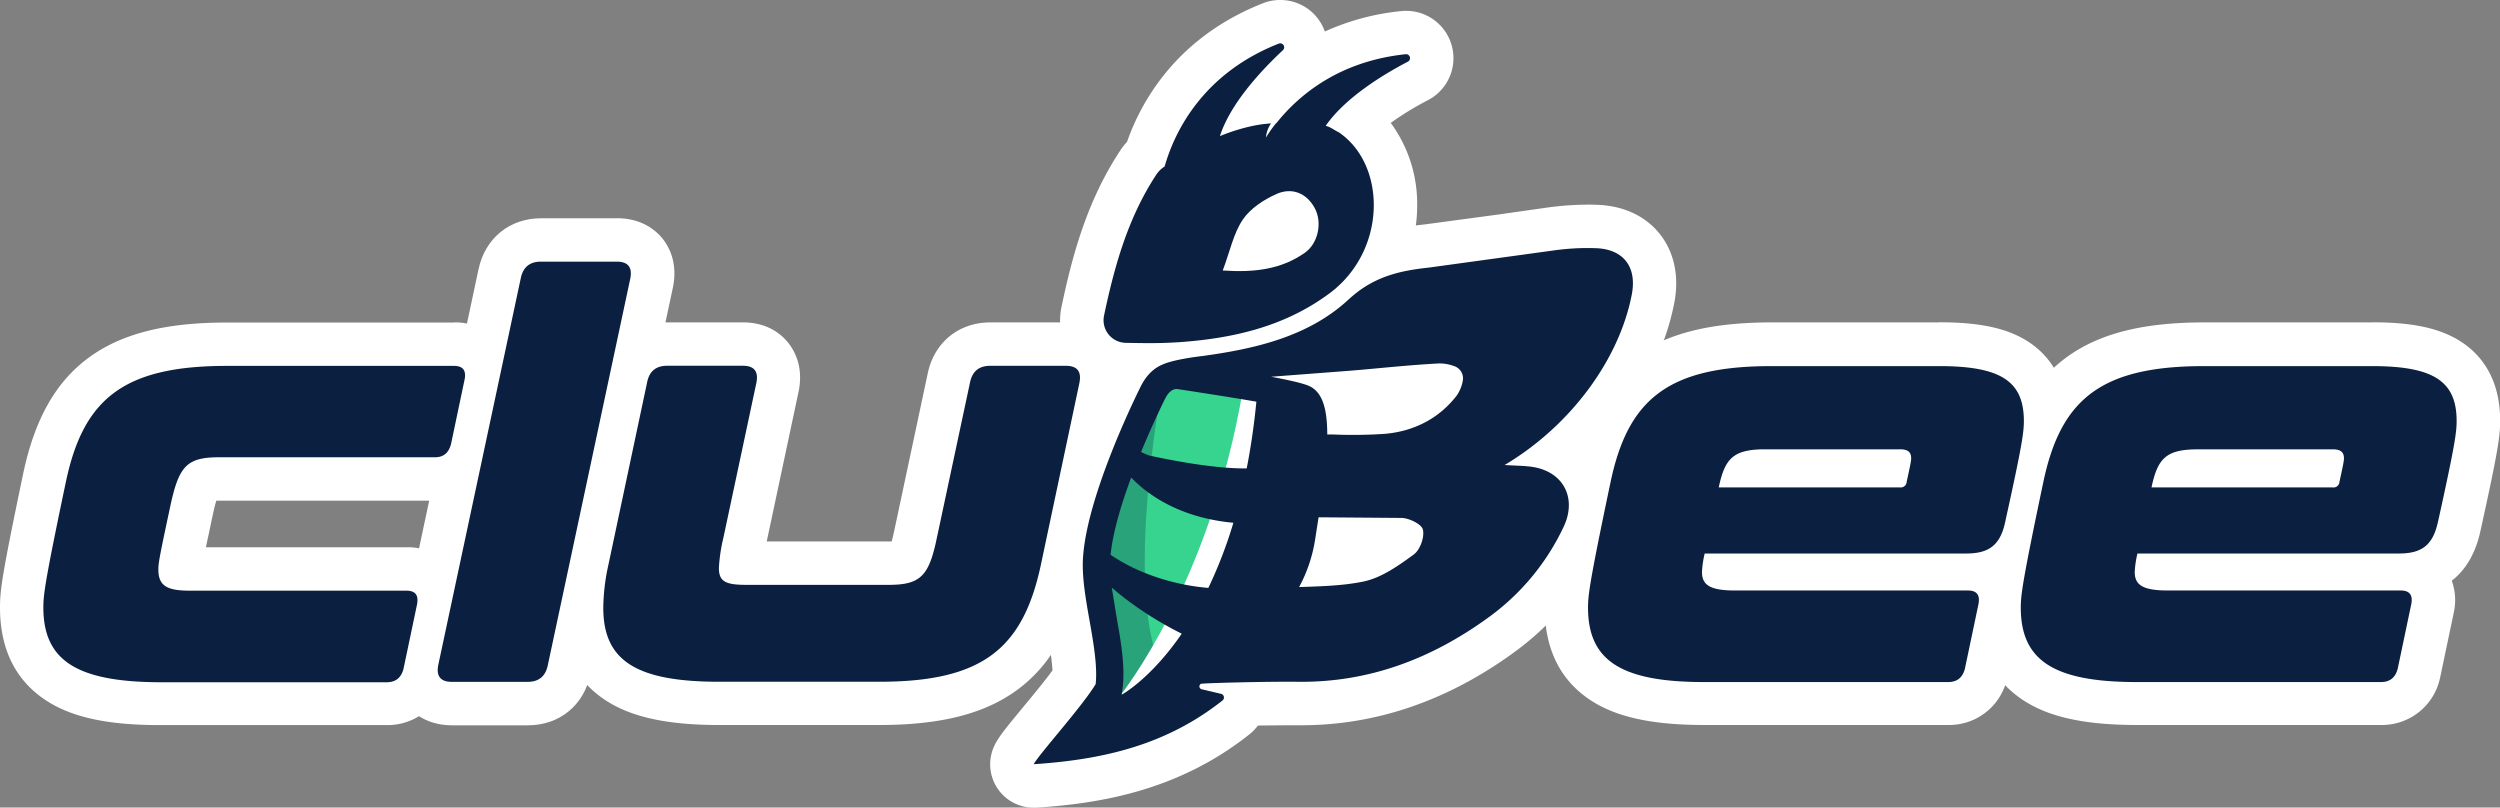 <svg xmlns="http://www.w3.org/2000/svg" viewBox="0 0 922.75 298.07"><rect x="0" y="0" width="922.75" height="298.07" fill="#808080" stroke="none"/><g fill="#fff"><path d="M166.8 259.67c-5.67 0-8.84-2.42-10.5-4.45s-3.43-5.66-2.3-11.32l30.45-142.75c1.6-7.88 7.3-12.58 15.28-12.58h28c5.67 0 8.84 2.42 10.5 4.45s3.43 5.66 2.3 11.32L210.08 247.1c-1.6 7.88-7.3 12.58-15.28 12.58z"/><path d="M227.68 96.57q6.2 0 5 6.2l-30.44 142.7q-1.25 6.2-7.45 6.2h-28q-6.2 0-5-6.2l30.44-142.7q1.24-6.2 7.45-6.2h28m0-16h-28C188 80.57 179 88 176.6 99.5L146.2 242.13c0 .06 0 .13-.05.2-1.83 9.18 1.7 15.2 4 18s7.43 7.38 16.7 7.38h28c11.7 0 20.76-7.43 23.1-19l30.42-142.6c0-.07 0-.13.05-.2 1.83-9.2-1.7-15.2-4-18s-7.44-7.37-16.7-7.37z"/><path d="M58.86 259.67c-23.68 0-50.86-4-50.86-35.5 0-5.4.76-11.22 8.46-47.76C23.86 140.88 42.7 127 83.7 127h83.86c5.1 0 8 2.22 9.55 4.08s3.2 5.2 2.24 10.37l-5 23.94c0 .1-.05.2-.07.3-1.73 6.9-6.87 11-13.76 11H80.8c-3.6 0-5.8.36-6.5 1.08-1.63 1.62-3 7.94-3.5 10l-4.35 21.92a29.16 29.16 0 0 0 3.79.2H150c5.1 0 8 2.22 9.56 4.08s3.2 5.2 2.24 10.36l-5 23.94a2.82 2.82 0 0 1-.07.31c-1.73 6.9-6.95 11-14 11z"/><path d="M167.57 135c3.3 0 4.55 1.66 3.93 5l-5 23.78c-.83 3.3-2.7 5-6 5H80.8c-11.8 0-14.7 3.3-17.8 17.38-3.93 18.4-4.55 21.5-4.55 24 0 6.2 3.3 7.86 11.8 7.86H150c3.32 0 4.56 1.66 3.94 5l-5 23.8q-1.25 5-6.2 5H58.86C28 251.67 16 243.6 16 224.17c0-4.55.62-9.72 8.28-46.12 6.42-30.82 21.33-43 59.43-43h83.86m0-16H83.7c-22.85 0-39.1 4.17-51.14 13.1s-19.77 22.6-24 42.65C.7 212.38 0 217.93 0 224.17c0 15.5 5.77 27.08 17.16 34.46 9.5 6.17 22.76 9 41.7 9h83.86a21.89 21.89 0 0 0 21.73-17.07 9.51 9.51 0 0 0 .14-.62l5.06-24.1c1.63-8.65-1.77-14.33-3.94-16.95A19.83 19.83 0 0 0 150 202H76l2.64-12.44c.48-2.2.88-3.72 1.2-4.76h80.72c10.63 0 18.88-6.54 21.52-17.07 0-.2.1-.4.14-.62l5.06-24.1c1.63-8.65-1.77-14.34-3.94-17a19.81 19.81 0 0 0-15.71-7zm97.93 140.62c-23.68 0-50.85-4-50.85-35.3a84.81 84.81 0 0 1 2-17.4l14.35-67.4c1.57-7.83 7.3-12.55 15.28-12.55h27.92c5.68 0 8.85 2.42 10.52 4.45s3.43 5.67 2.3 11.33l-12.23 57.38c-.65 3.13-1.15 5.72-1.36 7.66H328c3.65 0 5.87-.37 6.6-1.1 1.1-1.1 2.23-4.4 3.36-9.9l12.2-57.3c1.6-7.88 7.3-12.58 15.3-12.58h28c5.67 0 8.84 2.42 10.5 4.45s3.43 5.67 2.3 11.33L392 210.3c-7.63 35.53-26.55 49.36-67.45 49.36z"/><path d="M393.46 135q6.23 0 5 6.2l-14.28 67.4c-6.63 30.82-21.54 43-59.63 43h-59c-30.85 0-42.85-7.86-42.85-27.3a76.19 76.19 0 0 1 1.86-15.72l14.3-67.4q1.15-6.2 7.4-6.2h27.95q6.2 0 5 6.2l-12.2 57.3a60.41 60.41 0 0 0-1.65 11.17c0 5 2.48 6.2 10.14 6.2H328c11.8 0 14.9-3.3 17.8-17.37l12.22-57.28q1.24-6.2 7.45-6.2h27.95m0-16h-27.9c-11.7 0-20.76 7.43-23.12 18.94l-12.2 57.32c-.43 2.1-.8 3.57-1.1 4.6H283l11.8-55.5c1.84-9.2-1.7-15.2-4-18s-7.33-7.37-16.6-7.37h-27.95c-11.7 0-20.76 7.44-23.12 18.95l-14.27 67.36a91.26 91.26 0 0 0-2.21 19c0 15.5 5.8 27.1 17.22 34.4 9.47 6.07 22.7 8.9 41.63 8.9h59c22.83 0 39.08-4.16 51.14-13.1s19.82-22.52 24.13-42.55l14.3-67.64c1.84-9.2-1.7-15.2-4-18s-7.43-7.38-16.7-7.38zm395.3 140.67c-23.68 0-50.86-4-50.86-35.5 0-5.4.76-11.23 8.46-47.76 7.4-35.52 26.25-49.37 67.25-49.37h61.9c11.75 0 39.26 0 39.26 28.27 0 4.94-.63 9.82-7 38.68-2 9.76-7 15.55-15.17 17.55a10.53 10.53 0 0 1 3 2.5c1.56 1.88 3.22 5.2 2.26 10.36 0 .06-5 24-5 24a2.82 2.82 0 0 1-.07.31c-1.73 6.9-6.95 11-14 11z"/><path d="M875.5 135c22.77 0 31.26 5.58 31.26 20.27 0 4.14-.62 8.9-6.83 37-1.86 9.1-6.2 12-14.5 12h-96.48a37.15 37.15 0 0 0-1 6.83c0 4.75 2.9 6.82 12.22 6.82h85.93c3.3 0 4.55 1.66 3.93 5l-5 23.8q-1.25 5-6.2 5h-90.08c-30.85 0-42.86-8.06-42.86-27.5 0-4.55.62-9.72 8.28-46.12 6.42-30.82 21.33-43 59.43-43h61.9m-81.37 44.88H861a2.19 2.19 0 0 0 2.49-2.07c1.66-7.44 1.66-8.06 1.66-8.7 0-2.27-1.25-3.3-4.15-3.3h-49.7c-11.8 0-14.9 3.3-17.18 14.06M875.5 119h-61.9c-22.85 0-39.1 4.17-51.14 13.1s-19.77 22.6-24 42.65c-7.9 37.6-8.62 43.13-8.62 49.38 0 15.5 5.77 27.08 17.16 34.46 9.5 6.17 22.76 9 41.7 9h90.12a21.89 21.89 0 0 0 21.73-17.07c.05-.2.1-.4.14-.62l5-23.78c0-.12.05-.23.07-.34a21.25 21.25 0 0 0-.81-11.44c5.33-4.15 8.94-10.45 10.67-18.77 6.56-29.73 7.18-34.68 7.18-40.35 0-16.3-7.8-24.8-14.37-29.06-7.67-5-17.82-7.2-32.9-7.2z"/><path d="M629 259.67c-23.68 0-50.86-4-50.86-35.5 0-5.4.76-11.23 8.45-47.76 7.4-35.52 26.3-49.4 67.28-49.4h61.9c11.75 0 39.27 0 39.27 28.27 0 4.92-.64 9.8-7 38.68-2 9.76-7 15.55-15.17 17.55a10.6 10.6 0 0 1 3 2.51c1.56 1.88 3.22 5.2 2.25 10.36l-5 23.94c0 .1 0 .2-.07.3-1.73 6.9-7 11-14 11z"/><path d="M715.78 135c22.77 0 31.27 5.58 31.27 20.27 0 4.14-.63 8.9-6.84 37-1.86 9.1-6.2 12-14.5 12h-96.5a36.73 36.73 0 0 0-1 6.83c0 4.75 2.9 6.82 12.2 6.82h85.93c3.3 0 4.56 1.66 3.93 5l-5 23.8q-1.23 5-6.2 5H629c-30.86 0-42.86-8.06-42.86-27.5 0-4.55.62-9.72 8.28-46.12 6.42-30.82 21.32-43 59.42-43h61.9m-81.37 44.88h66.87a2.18 2.18 0 0 0 2.49-2.07c1.66-7.44 1.66-8.06 1.66-8.7 0-2.27-1.24-3.3-4.15-3.3H651.6c-11.8 0-14.9 3.3-17.18 14.06M715.78 119h-61.9c-22.85 0-39.1 4.17-51.13 13.1s-19.78 22.6-24 42.65c-7.9 37.6-8.6 43.13-8.6 49.38 0 15.5 5.77 27.08 17.15 34.46 9.5 6.17 22.76 9 41.7 9h90.06a21.88 21.88 0 0 0 21.74-17.09c0-.2.1-.4.14-.6l5.06-24.1a21.32 21.32 0 0 0-.8-11.46c5.33-4.15 8.93-10.45 10.66-18.76 6.24-28.28 7.2-34.32 7.2-40.36 0-16.3-7.82-24.8-14.37-29.06-7.68-5-17.82-7.2-32.9-7.2zm-291.85 15.67c-2.93 0-5.93 0-8.6-.1a16.34 16.34 0 0 1-15.73-19.68c3.84-18.2 9-37.5 20.67-55.15a14.79 14.79 0 0 1 2.67-3c4.46-13.92 16.14-36.3 46.16-48.1a9.47 9.47 0 0 1 9.9 15.77 117.81 117.81 0 0 0-12.4 13.32h.6c9.46-10.78 25.5-23 50.8-25.63.34 0 .68-.05 1-.05a9.47 9.47 0 0 1 4.34 17.86 101.09 101.09 0 0 0-21.67 14.66c8.35 7.1 13.2 18 13.4 30.37a48.56 48.56 0 0 1-19.45 39.7c-20.72 15.46-44.55 18.68-60.66 19.76-3.28.17-6.78.27-11.02.27z"/><path d="M472.58 16a1.48 1.48 0 0 1 1 2.55c-7.17 6.66-19.2 19.2-23.24 31.7a70.73 70.73 0 0 1 12.13-3.78 53.79 53.79 0 0 1 1.75-.33 46.71 46.71 0 0 1 5-.58 10.64 10.64 0 0 0-1.89 5.22 49.09 49.09 0 0 1 3.67-5.29h.1c8.15-10.23 23-22.86 47.74-25.47h.17a1.46 1.46 0 0 1 .65 2.76c-8.5 4.42-23 13.05-30.34 23.68 2 .55 2.75 1.33 4.77 2.37l.14.06a.63.63 0 0 1 .17.13c17.46 12.13 17.48 43.5-3.55 59.18-16.84 12.52-36.17 16.8-56.42 18.17-3.46.24-6.94.3-10.5.3-2.76 0-5.58 0-8.46-.1a8.34 8.34 0 0 1-8-10c4.05-19.24 9.15-36.73 19.5-52.38a10 10 0 0 1 2.84-2.59h.07C433.1 50 443 27.5 472 16.1a1.42 1.42 0 0 1 .55-.11m0-16a17.51 17.51 0 0 0-6.39 1.21c-15.43 6.07-28.1 15.42-37.58 27.8A84.22 84.22 0 0 0 416 52.35a22.48 22.48 0 0 0-2.38 3C401.2 74.1 395.8 94.27 391.8 113.27a24.33 24.33 0 0 0 23.44 29.32l8.7.1c4.42 0 8.1-.1 11.56-.34 35.77-2.4 54.18-13.32 64.92-21.33a56.59 56.59 0 0 0 22.66-46.24 50.44 50.44 0 0 0-9.76-29.42A110.33 110.33 0 0 1 527 37a17.47 17.47 0 0 0-8-33 16.38 16.38 0 0 0-1.85.1A89.55 89.55 0 0 0 489 11.63l-.2-.52A17.37 17.37 0 0 0 472.58 0z"/><path d="M381.56 290.07a8 8 0 0 1-7.19-11.49c1-2.13 3.26-4.9 9.38-12.33 4.47-5.42 9.9-12 12.82-16.33.17-5.07-1-12.22-2.25-19.18-1.55-8.62-3.14-17.52-2.55-25.82 1.72-24 18.78-59.17 22.18-66a23.93 23.93 0 0 1 12-11.77c1.8-.84 6.45-2.47 16.78-3.7 17.82-2.44 36.14-6.4 49.5-18.78 10.4-9.6 21.27-12.5 34.4-13.9 9.12-1 18.44-2.35 27.45-3.7l18.5-2.63a104.24 104.24 0 0 1 13.32-.93c1.3 0 2.57 0 3.82.1 9.06.45 14.08 4.5 16.7 7.83s5.5 9.43 3.7 18.78c-4 20.87-16.86 41.48-34.86 56.9a21.89 21.89 0 0 1 9.15 8.8c3.55 6.43 3.54 14.46 0 22a95 95 0 0 1-30.58 36.66c-23 16.64-47.7 25.07-73.4 25.07h-5.05l-15.9.2a9.32 9.32 0 0 1-3.26 5c-24.88 19.67-52.67 23.82-74.1 25.24zM493.2 200.9a57.11 57.11 0 0 1-1.62 7.18 78.39 78.39 0 0 0 10.1-1.32c4.64-1 9.8-4.5 14.17-7.67l-22.33-.2-.32 2zm4.2-48.45h3.87c3.6 0 6.55-.1 9.24-.36 8.27-.74 15-4.1 20-10-6.75.37-13.66 1-20.34 1.63l-11 1-3.6.3a31.83 31.83 0 0 1 1.83 7.44z"/><path d="M585.94 91.54l3.42.08c10.06.5 14.85 7.1 12.92 17.1-4.63 24-22.62 48.47-46.95 62.92 3.86.22 6.75.24 9.6.6 11.93 1.44 17.36 11.43 12.22 22.3a86.77 86.77 0 0 1-28 33.6C528.6 243 506 251.7 480.4 251.7h-5.07c-12.24 0-31.7.54-32.1.78a1.08 1.08 0 0 0 .32 2l7.1 1.68a1.4 1.4 0 0 1 .57 2.45c-20.57 16.26-43.47 21.8-69.68 23.53 1.62-3.32 17.84-21.23 22.84-29.54.66-5.9-.5-13.7-2.2-23.2-1.45-8.13-3-16.54-2.44-23.84 1.64-23 19.35-58.94 21.36-63 2.22-4.44 5.17-6.84 8.13-8 0 0 3.37-1.75 14.55-3.08 19.6-2.68 39.14-7.17 53.92-20.83 9.1-8.42 18.6-10.64 29.8-11.83 15.43-1.65 30.75-4.34 46.14-6.34a95.3 95.3 0 0 1 12.29-.87m-93.8 68.8l9.14.14c3.36 0 6.67-.1 10-.4 10.58-.94 19.83-5.58 26.43-14.12a14.2 14.2 0 0 0 2.2-5.23 4.74 4.74 0 0 0-3.14-5.71 16.83 16.83 0 0 0-5-1h-.44c-11 .55-21.88 1.78-32.82 2.68l-29.32 2.24c6 1.13 11.2 2.28 13.65 3.26 5.15 2.06 7.08 8.23 7.06 18.05h2.27m-12.64 56.3c8.3-.3 16.2-.48 23.83-2.06 6.63-1.38 12.88-5.85 18.55-10 2.3-1.67 4-6.44 3.3-9.18-.47-2-5.16-4.26-8-4.3l-30.5-.24-1.37 8.76a54.26 54.26 0 0 1-5.82 17M585.94 75.54a111.13 111.13 0 0 0-14.35 1l-18.64 2.65-27.13 3.65c-12.72 1.35-26.25 4.23-39 16-11.73 10.84-28.6 14.45-45.1 16.7-10.33 1.23-15.95 2.94-19 4.3a31.76 31.76 0 0 0-16 15.53c-3.52 7-21.18 43.47-23 69-.66 9.3 1.1 19.12 2.65 27.8a132.82 132.82 0 0 1 2.12 15.26c-2.92 4-7.45 9.47-11 13.75-6.6 8-8.94 10.9-10.4 13.93a16 16 0 0 0 14.39 23h1.06c22.6-1.5 51.93-5.9 78.54-27a17.78 17.78 0 0 0 3.23-3.32l11-.1h5c27.43 0 53.7-8.94 78.1-26.6a102.8 102.8 0 0 0 33.13-39.72c4.7-9.9 4.6-20.6-.2-29.3a29.19 29.19 0 0 0-3.88-5.44c15.7-15.65 26.73-35.17 30.53-54.9 1.85-9.6 0-18.56-5.25-25.23s-13.17-10.4-22.6-10.88c-1.37-.06-2.8-.1-4.2-.1z"/></g><path d="M171.5 140l-5 23.78c-.83 3.3-2.7 5-6 5H80.8c-11.8 0-14.7 3.3-17.8 17.38-3.93 18.4-4.55 21.5-4.55 24 0 6.2 3.3 7.86 11.8 7.86H150c3.32 0 4.56 1.66 3.94 5l-5 23.8q-1.25 5-6.2 5H58.86C28 251.67 16 243.6 16 224.17c0-4.55.62-9.72 8.28-46.12 6.42-30.82 21.33-43 59.43-43h83.86c3.3 0 4.55 1.66 3.93 5zm61.15-37.23l-30.44 142.7q-1.25 6.2-7.45 6.2h-28q-6.2 0-5-6.2l30.44-142.7q1.24-6.2 7.45-6.2h28q6.2 0 5 6.2zm165.78 38.47l-14.28 67.4c-6.63 30.82-21.54 43-59.63 43h-59c-30.85 0-42.85-7.86-42.85-27.3a76.19 76.19 0 0 1 1.86-15.72l14.3-67.4Q240 135 246.25 135h27.95q6.2 0 5 6.2l-12.2 57.3a60.41 60.41 0 0 0-1.65 11.17c0 5 2.48 6.2 10.14 6.2H328c11.8 0 14.9-3.3 17.8-17.37l12.22-57.28q1.24-6.2 7.45-6.2h27.95q6.23 0 5 6.2zM740.2 192.3c-1.86 9.1-6.2 12-14.5 12h-96.5a36.73 36.73 0 0 0-1 6.83c0 4.75 2.9 6.82 12.2 6.82h85.93c3.3 0 4.56 1.66 3.93 5l-5 23.8q-1.23 5-6.2 5H629c-30.86 0-42.86-8.06-42.86-27.5 0-4.55.62-9.72 8.28-46.12 6.42-30.82 21.32-43 59.42-43h61.9c22.77 0 31.27 5.58 31.27 20.27 0 4.14-.63 8.9-6.84 37zm-38.93-26.46h-49.7c-11.8 0-14.9 3.3-17.18 14.06h66.87a2.18 2.18 0 0 0 2.49-2.07c1.66-7.44 1.66-8.06 1.66-8.7 0-2.27-1.24-3.3-4.15-3.3zm198.64 26.46c-1.86 9.1-6.2 12-14.5 12h-96.48a37.15 37.15 0 0 0-1 6.83c0 4.75 2.9 6.82 12.22 6.82h85.93c3.3 0 4.55 1.66 3.93 5l-5 23.8q-1.25 5-6.2 5h-90.08c-30.85 0-42.86-8.06-42.86-27.5 0-4.55.62-9.72 8.28-46.12 6.42-30.82 21.33-43 59.43-43h61.9c22.77 0 31.26 5.58 31.26 20.27 0 4.14-.62 8.9-6.83 37zM861 165.85h-49.7c-11.8 0-14.9 3.3-17.18 14.06H861a2.19 2.19 0 0 0 2.49-2.07c1.66-7.44 1.66-8.06 1.66-8.7 0-2.27-1.25-3.3-4.15-3.3z" fill="#0b1f40"/><path d="M404.13 268.35s49.43 4.33 71.76-113.53a11.07 11.07 0 0 0-9-13c-29.4-4.94-34.13-8.52-39.7 1.72-6.2 11.42-26.6 53.57-17.6 93.13 2.56 12.52 3 23.9-5.45 31.68z" fill="#36d48f"/><path d="M428.75 143.42S415 216.65 428.38 246c0 0-3.63 8.38-15.63 11.38 0 0-13-42-7-61s23-52.96 23-52.96z" fill="#0b1f40" opacity=".27"/><path d="M413.67 256.45s33-40.9 45.13-112.9c0 0 8.8-3.6 7.24 9.35s-13.64 96.83-52.37 103.54z" fill="#fff"/><path d="M434.42 126.36c20.25-1.35 39.62-5.65 56.42-18.18 21-15.7 21-47.05 3.55-59.18a.63.63 0 0 0-.17-.13l-.14-.06c-2-1-2.75-1.82-4.77-2.37 7.37-10.63 21.85-19.26 30.34-23.68a1.46 1.46 0 0 0-.82-2.75c-24.74 2.6-39.6 15.24-47.74 25.47h-.1a49.09 49.09 0 0 0-3.73 5.29 10.64 10.64 0 0 1 1.89-5.22 46.71 46.71 0 0 0-5 .58 53.79 53.79 0 0 0-1.75.33 70.73 70.73 0 0 0-12.13 3.78c4-12.48 16.07-25 23.24-31.7a1.46 1.46 0 0 0-1.52-2.44c-29 11.4-38.9 33.9-42.14 45.42h-.08a10.05 10.05 0 0 0-2.78 2.64c-10.36 15.65-15.46 33.14-19.5 52.38a8.34 8.34 0 0 0 8 10c6.5.13 12.76.23 18.93-.2z" fill="#0b1f40"/><path d="M458.7 81.08c2.8-4.15 7.8-7.42 12.5-9.5 5.5-2.43 10.9-.48 14 5.1 3 5.4 1.36 13.2-3.67 16.68-8.6 6-18.35 7.3-30.22 6.48 2.67-7.05 3.94-13.63 7.38-18.75z" fill="#fff"/><path d="M564.94 172.24c-2.86-.35-5.75-.37-9.6-.6 24.33-14.45 42.32-38.88 46.95-62.92 1.93-10-2.86-16.6-12.92-17.1a88.87 88.87 0 0 0-15.71.79l-46.14 6.34c-11.2 1.2-20.7 3.4-29.8 11.83-14.78 13.66-34.32 18.15-53.92 20.83-11.18 1.33-14.55 3.08-14.55 3.08-3 1.2-5.9 3.6-8.13 8-2 4-19.72 40-21.36 63-.52 7.3 1 15.7 2.44 23.84 1.7 9.5 2.87 17.3 2.2 23.2-5 8.3-21.22 26.22-22.84 29.54 26.2-1.73 49.1-7.27 69.68-23.53a1.4 1.4 0 0 0-.57-2.45l-7.1-1.68a1.08 1.08 0 0 1-.32-2c.43-.27 24.27-.9 35.76-.76 26.15.32 49.22-8.45 70.1-23.55a86.88 86.88 0 0 0 28-33.6c5.17-10.83-.26-20.82-12.2-22.26zm-151.72 61.8l-1.13-6.5-1.73-10.64a110.01 110.01 0 0 0 6.68 5.33 132 132 0 0 0 19.14 11.67c-11 16-21.1 21.92-22.2 22.53 1.32-6.82.5-14.67-.77-22.4zm16.9-87c1.06-2.13 2.24-3 3.27-3.32a3.35 3.35 0 0 1 .9-.14c.38 0 20.56 3.12 29.44 4.68-.87 8.87-2.08 17.06-3.57 24.62-12 .2-29.08-3.23-36-4.75-1-.4-2-.82-3-1.28 4.48-10.86 8.6-19.12 8.96-19.86zm-12.6 29.22a47.48 47.48 0 0 0 7.72 6.5c6.57 4.48 16.33 8.93 30 10.2A165.14 165.14 0 0 1 446 217a81.4 81.4 0 0 1-26-6.62 68.86 68.86 0 0 1-10.08-5.59c.86-8.46 4-18.88 7.6-28.55zm104.36 28.37c-5.67 4.13-11.92 8.6-18.55 10-7.62 1.58-15.52 1.76-23.83 2.06a54.26 54.26 0 0 0 5.82-17l1.37-8.76 30.5.24c2.85 0 7.54 2.3 8 4.3.66 2.68-1 7.45-3.3 9.12zm18-63.86a14.2 14.2 0 0 1-2.2 5.23c-6.6 8.54-15.85 13.18-26.43 14.12a172.55 172.55 0 0 1-19.09.25h-2.27c0-9.82-1.9-16-7.06-18.05-2.44-1-7.63-2.13-13.65-3.26l29.32-2.24c10.94-.9 21.86-2.13 32.82-2.68a15.64 15.64 0 0 1 5.43 1 4.74 4.74 0 0 1 3.12 5.6z" fill="#0b1f40"/></svg>
